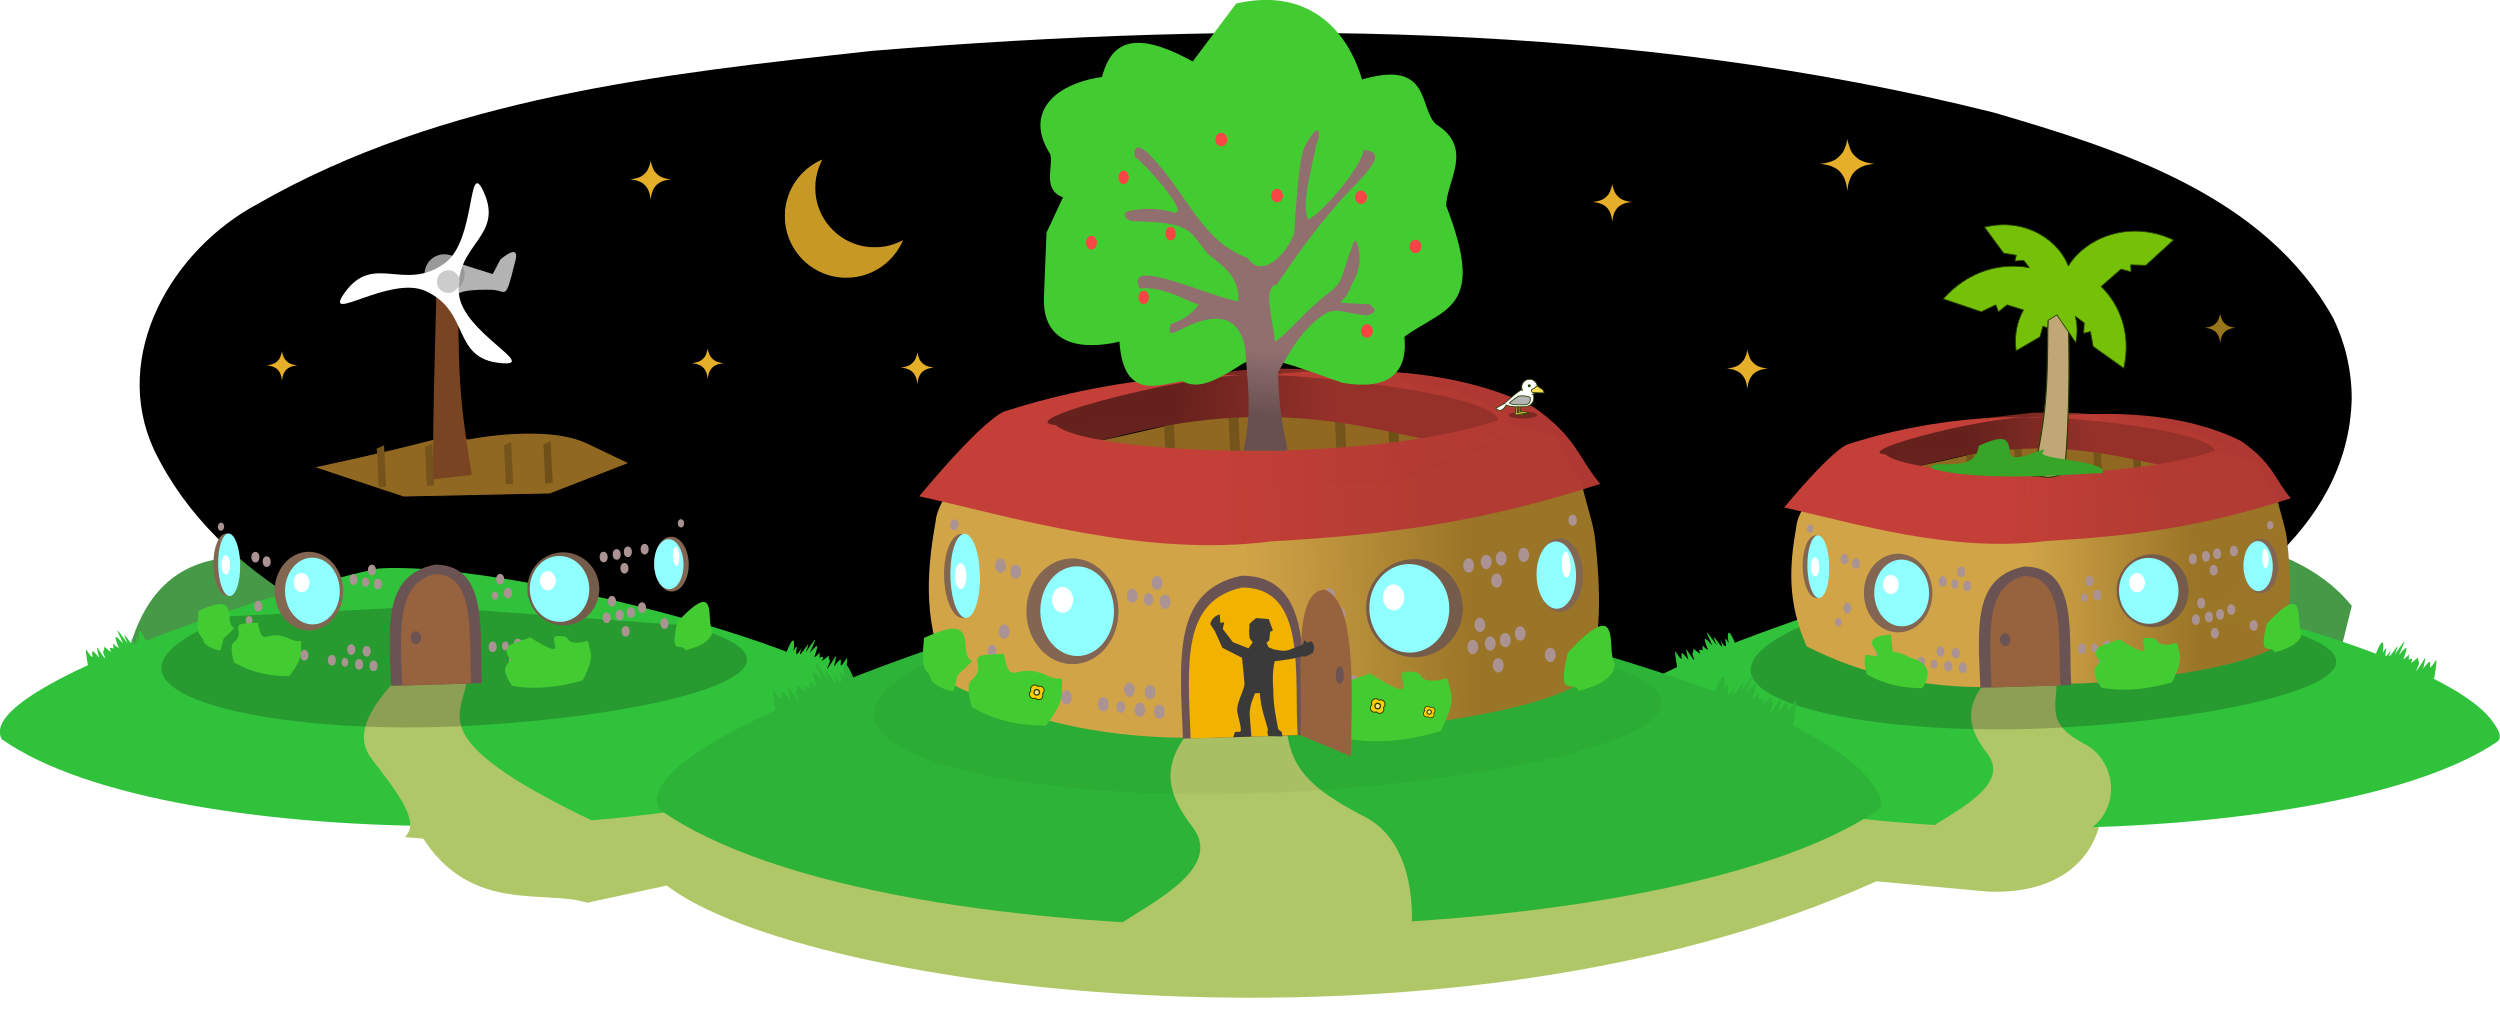 <?xml version="1.0" encoding="UTF-8"?>
<!-- Created with Inkscape (http://www.inkscape.org/) -->
<svg width="156.42mm" height="63.157mm" version="1.1" viewBox="0 0 156.42 63.157" xmlns="http://www.w3.org/2000/svg" xmlns:xlink="http://www.w3.org/1999/xlink">
 <defs>
  <linearGradient id="linearGradient50606" x1="421.46" x2="458.99" y1="81.216" y2="80.958" gradientTransform="matrix(.362 -.008 .009 .452 -122.38 55.957)" gradientUnits="userSpaceOnUse" xlink:href="#linearGradient15073"/>
  <linearGradient id="linearGradient15073">
   <stop stop-color="#d1a448" offset="0"/>
   <stop stop-color="#9b7527" stop-opacity=".992" offset="1"/>
  </linearGradient>
  <linearGradient id="linearGradient33560" x1="439.64" x2="412.56" y1="53.484" y2="53.871" gradientTransform="matrix(.362 -.008 .009 .452 -123.44 56.069)" gradientUnits="userSpaceOnUse" xlink:href="#linearGradient15111"/>
  <linearGradient id="linearGradient15111">
   <stop stop-color="#96312a" offset="0"/>
   <stop stop-color="#65211c" stop-opacity=".996" offset="1"/>
  </linearGradient>
  <linearGradient id="linearGradient33562" x1="419.65" x2="452.28" y1="64.964" y2="65.351" gradientTransform="matrix(.362 -.007 .009 .428 -122.85 57.356)" gradientUnits="userSpaceOnUse" xlink:href="#linearGradient15103"/>
  <linearGradient id="linearGradient15103">
   <stop stop-color="#c33f37" offset="0"/>
   <stop stop-color="#b33a33" stop-opacity=".98" offset="1"/>
  </linearGradient>
  <linearGradient id="linearGradient15121" x1="367.11" x2="367.22" y1="87.487" y2="90.811" gradientUnits="userSpaceOnUse">
   <stop stop-color="#916f6f" offset="0"/>
   <stop stop-color="#685050" stop-opacity=".992" offset="1"/>
  </linearGradient>
  <mask maskUnits="userSpaceOnUse">
   <path d="m1881.6-3090.4a411.14 386.68 0 0 1-411.14 386.69 411.14 386.68 0 0 1-411.14-386.69 411.14 386.68 0 0 1 411.14-386.68 411.14 386.68 0 0 1 411.14 386.68z" fill="#0ff" stroke-linecap="round" stroke-linejoin="round" stroke-miterlimit="10" stroke-width="3.484"/>
  </mask>
  <filter id="filter147381" x="0" y="0" width="1" height="1" color-interpolation-filters="sRGB">
   <feColorMatrix values="0.919 0 0 -0.219 0.041 0 0.919 0 -0.219 0.041 0 0 0.919 -0.219 0.041 0 0 0 1 0"/>
  </filter>
  <filter id="filter147385" x="0" y="0" width="1" height="1" color-interpolation-filters="sRGB">
   <feColorMatrix values="0.919 0 0 -0.219 0.041 0 0.919 0 -0.219 0.041 0 0 0.919 -0.219 0.041 0 0 0 1 0"/>
  </filter>
  <filter id="filter147389" x="0" y="0" width="1" height="1" color-interpolation-filters="sRGB">
   <feColorMatrix values="0.919 0 0 -0.219 0.041 0 0.919 0 -0.219 0.041 0 0 0.919 -0.219 0.041 0 0 0 1 0"/>
  </filter>
  <filter id="filter147393" x="-.009" y="-.011" width="1.018" height="1.011" color-interpolation-filters="sRGB">
   <feColorMatrix values="0.919 0 0 -0.219 0.041 0 0.919 0 -0.219 0.041 0 0 0.919 -0.219 0.041 0 0 0 1 0"/>
  </filter>
  <filter id="filter147397" x="0" y="0" width="1" height="1" color-interpolation-filters="sRGB">
   <feColorMatrix values="0.919 0 0 -0.219 0.041 0 0.919 0 -0.219 0.041 0 0 0.919 -0.219 0.041 0 0 0 1 0"/>
  </filter>
  <filter id="filter147401" x="0" y="0" width="1" height="1" color-interpolation-filters="sRGB">
   <feColorMatrix values="0.919 0 0 -0.219 0.041 0 0.919 0 -0.219 0.041 0 0 0.919 -0.219 0.041 0 0 0 1 0"/>
  </filter>
  <filter id="filter147405" x="0" y="0" width="1" height="1" color-interpolation-filters="sRGB">
   <feColorMatrix values="0.919 0 0 -0.219 0.041 0 0.919 0 -0.219 0.041 0 0 0.919 -0.219 0.041 0 0 0 1 0"/>
  </filter>
  <filter id="filter147409" x="0" y="0" width="1" height="1" color-interpolation-filters="sRGB">
   <feColorMatrix values="0.919 0 0 -0.219 0.041 0 0.919 0 -0.219 0.041 0 0 0.919 -0.219 0.041 0 0 0 1 0"/>
  </filter>
  <filter id="filter147413" x="0" y="0" width="1" height="1" color-interpolation-filters="sRGB">
   <feColorMatrix values="0.919 0 0 -0.219 0.041 0 0.919 0 -0.219 0.041 0 0 0.919 -0.219 0.041 0 0 0 1 0"/>
  </filter>
  <filter id="filter147417" x="0" y="0" width="1" height="1" color-interpolation-filters="sRGB">
   <feColorMatrix values="0.919 0 0 -0.219 0.041 0 0.919 0 -0.219 0.041 0 0 0.919 -0.219 0.041 0 0 0 1 0"/>
  </filter>
  <filter id="filter147421" x="0" y="0" width="1" height="1" color-interpolation-filters="sRGB">
   <feColorMatrix values="0.919 0 0 -0.219 0.041 0 0.919 0 -0.219 0.041 0 0 0.919 -0.219 0.041 0 0 0 1 0"/>
  </filter>
  <filter id="filter147425" x="0" y="0" width="1" height="1" color-interpolation-filters="sRGB">
   <feColorMatrix values="0.919 0 0 -0.219 0.041 0 0.919 0 -0.219 0.041 0 0 0.919 -0.219 0.041 0 0 0 1 0"/>
  </filter>
  <filter id="filter147429" x="0" y="0" width="1" height="1" color-interpolation-filters="sRGB">
   <feColorMatrix values="0.919 0 0 -0.219 0.041 0 0.919 0 -0.219 0.041 0 0 0.919 -0.219 0.041 0 0 0 1 0"/>
  </filter>
  <filter id="filter147433" x="0" y="0" width="1" height="1" color-interpolation-filters="sRGB">
   <feColorMatrix values="0.919 0 0 -0.219 0.041 0 0.919 0 -0.219 0.041 0 0 0.919 -0.219 0.041 0 0 0 1 0"/>
  </filter>
  <filter id="filter147437" x="-.009" y="-.008" width="1.017" height="1.008" color-interpolation-filters="sRGB">
   <feColorMatrix values="0.919 0 0 -0.219 0.041 0 0.919 0 -0.219 0.041 0 0 0.919 -0.219 0.041 0 0 0 1 0"/>
  </filter>
  <filter id="filter147441" x="0" y="0" width="1" height="1" color-interpolation-filters="sRGB">
   <feColorMatrix values="0.919 0 0 -0.219 0.041 0 0.919 0 -0.219 0.041 0 0 0.919 -0.219 0.041 0 0 0 1 0"/>
  </filter>
 </defs>
 <g transform="translate(-24.288 -47.076)" opacity=".818" style="mix-blend-mode:difference"></g>
 <g transform="translate(35.573 -21.791)">
  <path d="m5.439 67.223c-2.39 1.566-5.146 3.801-3.37-0.891 0.275-0.726-29.842-1.388-30.068-2.485 0.648-0.92 0.923-7.068 7.372-7.197 0.569-0.58 27.994 5.549 27.893 6.566-0.027 0.272 0.493-0.29-0.225-1.298-0.752-1.056-14.539-2.314-11.242-2.976 8.788-0.362 8.676-0.354 10.551-2.928-0.522-2.648 9.967 0.195 9.22 2.384 0.896-1.343 1.322-4.148 3.578-3.363 2.812 0.431-0.254 1.688 0.51 1.783 4.3 0.536 33.686 14.253 49.914 0.172 3.671-3.186 6.9 0.358 7.055 0.808 10.522-1.8 28.606-5.93 34.946 1.899l-0.932 3.768" fill="#469946" filter="url(#filter147381)"/>
  <path d="m13.781 67.223c-1.504 1.566-3.24 3.801-2.122-0.891 0.173-0.726-0.917-1.247-1.059-2.344 0.408-0.92 0.063-2.152 2.379-2.282 0.358-0.58 2.016 0.492 1.952 1.51-0.017 0.272 0.31-0.29-0.142-1.298-0.473-1.056-0.063-1.976 2.012-2.637 5.533-0.362 2.309 0.877 3.49-1.696-1.133-0.722-1.021-1.472-0.258-2.237 1.263-1.05 1.843-0.727 2.378-0.313 1.77 0.431-0.16 1.688 0.321 1.783 4.147 0.822 1.707 2.224 2.951 0.743l2.276 5.359" fill="#008000" filter="url(#filter147385)"/>
  <path d="m61.558 56.916c0.656-0.099 1.251 1.38 1.967-0.313-0.191-1.181 1.021-1.377 2.432-1.433 2.962 0.894 2.144 1.754 1.243 2.613 0.123 0.419-0.372 1.333 0.5 1.15 1.38-1.787 1.379-0.035 1.981 0.169 1.725 1.471 0.257 1.437 0.299 2.115-1.183 2.214 1.643 0.873 2.571 1.215 2.714 0.739 1.16 1.829 1.095 2.796l-1 2.804-12.047-3.563" fill="#008000" filter="url(#filter147389)"/>
  <g transform="matrix(.109 0 0 .109 -252.95 -161.51)" filter="url(#filter147393)">
   <g transform="translate(-352.25 60.347)">
    <g transform="matrix(.13 0 0 .13 2156.3 1790.8)">
     <path d="m4964.9 2184.7c0 12.865-10.43 23.293-23.294 23.293h-166.32c-12.864 0-23.293-10.429-23.293-23.293 0-12.865 10.429-23.293 23.293-23.293h166.32c12.864-1e-3 23.294 10.428 23.294 23.293z" fill="#38200e" opacity=".2"/>
     <g stroke="#283f00" stroke-linecap="round" stroke-linejoin="round" stroke-miterlimit="10" stroke-width="4.298">
      <path d="m4863.5 2174.7v-31.525c0-1.928 1.562-3.493 3.501-3.493 1.928 0 3.486 1.565 3.486 3.493v30.983c41.307 0.472 40.213 9.235 40.213 9.235h-53.613c-0.541-5.616 3.346-7.826 6.413-8.693z" fill="#ffde55"/>
      <path d="m4847.2 2180.7v-31.53c0-1.928 1.559-3.494 3.486-3.494 1.939 0 3.5 1.566 3.5 3.494v30.983c41.308 0.472 40.213 9.235 40.213 9.235h-53.624c-0.532-5.617 3.358-7.821 6.425-8.688z" fill="#ffde55"/>
      <path d="m4792.5 2130.8c-0.064-0.455 74.498-73.248 99.785-73.248 25.273 0 45.777 20.501 45.777 45.786s-20.504 45.786-45.777 45.786c-21.063 0-76.32 3.857-94.206-9.457-27.938 50.054-53.277 17.479-53.277 17.479z" fill="#fff"/>
      <path d="m4928.7 2087.2c18.546-6.072 30.256-25.019 26.747-44.773-3.868-21.628-24.526-36.031-46.151-32.179-21.633 3.856-36.028 24.509-32.184 46.144 0.66 3.656 1.799 7.111 3.324 10.297" fill="#fff"/>
      <path d="m4942 2077.8c-21.202 2.194-21.624-18.449-3.651-20.469 0 0 8.05-8.764 17.149-14.869 11.481 13.818 32.543 14.939 34.655 36.768z" fill="#ffde55"/>
      <path d="m4919.7 2099.5s6.986 36.644-23.314 39.557c0 0-82.766 4.653-81.596-11.077l31.234-13.405" fill="#fff"/>
     </g>
     <path d="m4907.5 2044.8c1.094 3.954 5.188 6.278 9.145 5.173 3.961-1.089 6.271-5.195 5.176-9.148-1.094-3.949-5.188-6.268-9.152-5.173-3.954 1.104-6.263 5.193-5.169 9.148z" fill="#283f00"/>
    </g>
   </g>
  </g>
 </g>
 <g transform="translate(-24.288 -47.076)">
  <path d="m171.43 72.036c-0.213 8.343-8.228 13.302-15.011 16.447-15.817 6.815-33.167 9.331-50.265 10.154-17.152 0.145-34.366-2.691-50.622-8.148-8.21-3.137-17.551-6.872-21.607-15.268-2.732-5.93 1.137-12.532 6.477-15.382 11.645-6.676 25.354-8.144 38.463-9.582 23.378-1.915 47.281-1.859 70.16 3.858 7.934 2.321 16.986 5.19 21.246 12.867 0.766 1.567 1.164 3.309 1.158 5.053z" stroke-linecap="round" stroke-linejoin="round" stroke-miterlimit="10" stroke-width=".317" style="mix-blend-mode:difference"/>
  <g fill="#fbc02d">
   <g>
    <path d="m77.1 64.454c-0.722-0.034-1.376-0.241-1.957-0.621-0.587-0.383-1.037-0.89-1.35-1.518-0.212-0.425-0.335-0.855-0.387-1.361-0.014-0.129-0.013-0.579 0-0.701 0.018-0.158 0.033-0.269 0.053-0.374 0.21-1.1 0.89-2.055 1.865-2.618 0.091-0.053 0.397-0.205 0.412-0.205 0.005 0-0.024 0.068-0.065 0.152-0.2 0.412-0.314 0.821-0.36 1.293-0.015 0.156-0.013 0.539 0.004 0.697 0.083 0.767 0.364 1.433 0.856 2.028 0.088 0.106 0.344 0.361 0.456 0.454 0.243 0.201 0.457 0.341 0.724 0.475 0.416 0.208 0.817 0.324 1.295 0.377 0.126 0.014 0.623 0.014 0.736 2.75e-4 0.32-0.039 0.547-0.088 0.801-0.172 0.161-0.053 0.273-0.099 0.448-0.184 0.15-0.073 0.158-0.076 0.151-0.056-0.02 0.057-0.17 0.35-0.235 0.458-0.39 0.648-0.944 1.158-1.618 1.488-0.433 0.212-0.892 0.338-1.374 0.377-0.113 0.009-0.369 0.015-0.457 0.012z" opacity=".792" stroke-width=".008"/>
    <path d="m125.15 60.837c-0.027-0.26-0.122-0.519-0.254-0.691-0.169-0.22-0.459-0.368-0.809-0.412l-0.156-0.02 0.142-0.02c0.193-0.027 0.331-0.067 0.481-0.139 0.101-0.049 0.153-0.087 0.258-0.191 0.111-0.111 0.141-0.151 0.2-0.273 0.329-0.821-0.021-0.679 0.314 0.014 0.05 0.101 0.09 0.155 0.184 0.249 0.066 0.066 0.16 0.143 0.207 0.171 0.125 0.073 0.315 0.134 0.509 0.164l0.169 0.026-0.148 0.018c-0.354 0.044-0.648 0.195-0.815 0.418-0.133 0.178-0.204 0.358-0.245 0.631l-0.025 0.167z" opacity=".909" stroke-width=".015"/>
    <path d="m68.558 70.709c-0.022-0.211-0.099-0.421-0.206-0.56-0.137-0.179-0.372-0.298-0.656-0.335l-0.127-0.016 0.115-0.016c0.156-0.022 0.268-0.054 0.39-0.113 0.082-0.04 0.124-0.07 0.209-0.155 0.09-0.09 0.115-0.123 0.162-0.221 0.267-0.666-0.017-0.551 0.255 0.011 0.041 0.082 0.073 0.126 0.15 0.202 0.054 0.054 0.129 0.116 0.168 0.139 0.101 0.059 0.256 0.109 0.413 0.133l0.137 0.021-0.12 0.015c-0.287 0.036-0.525 0.158-0.661 0.339-0.108 0.144-0.165 0.29-0.199 0.512l-0.021 0.135z" opacity=".909" stroke-width=".012"/>
    <path d="m41.921 70.818c-0.021-0.204-0.096-0.408-0.2-0.544-0.133-0.174-0.361-0.29-0.637-0.325l-0.123-0.015 0.111-0.015c0.152-0.021 0.26-0.052 0.379-0.109 0.08-0.038 0.12-0.068 0.203-0.15 0.088-0.087 0.111-0.119 0.157-0.215 0.259-0.646-0.016-0.535 0.247 0.011 0.039 0.079 0.071 0.122 0.145 0.196 0.052 0.052 0.126 0.113 0.163 0.135 0.098 0.058 0.248 0.106 0.401 0.129l0.133 0.02-0.117 0.014c-0.279 0.035-0.51 0.153-0.642 0.329-0.105 0.14-0.16 0.282-0.193 0.497l-0.02 0.131z" opacity=".909" stroke-width=".012"/>
    <path d="m81.697 71.02c0.023-0.219 0.103-0.438 0.215-0.583 0.143-0.186 0.387-0.311 0.683-0.348l0.132-0.017-0.12-0.016c-0.163-0.023-0.279-0.056-0.406-0.117-0.086-0.041-0.129-0.073-0.218-0.161-0.094-0.093-0.119-0.128-0.169-0.23-0.278-0.693 0.017-0.573-0.265 0.011-0.042 0.085-0.076 0.131-0.156 0.21-0.056 0.056-0.135 0.121-0.175 0.144-0.105 0.062-0.266 0.113-0.43 0.138l-0.143 0.022 0.125 0.016c0.299 0.038 0.547 0.164 0.688 0.353 0.113 0.15 0.172 0.302 0.207 0.533l0.021 0.141z" opacity=".909" stroke-width=".013"/>
    <path d="m65.012 59.469c0.028-0.27 0.127-0.54 0.265-0.719 0.176-0.229 0.478-0.383 0.843-0.429l0.163-0.021-0.148-0.021c-0.2-0.028-0.344-0.069-0.501-0.145-0.106-0.051-0.159-0.09-0.268-0.199-0.116-0.115-0.147-0.158-0.208-0.284-0.342-0.855 0.021-0.707-0.327 0.015-0.052 0.105-0.093 0.161-0.192 0.259-0.069 0.069-0.166 0.149-0.216 0.178-0.13 0.076-0.328 0.14-0.53 0.17l-0.176 0.027 0.154 0.019c0.369 0.046 0.674 0.203 0.849 0.435 0.139 0.185 0.212 0.373 0.255 0.657l0.026 0.174z" opacity=".909" stroke-width=".016"/>
    <path d="m139.89 58.87c0.036-0.357 0.167-0.713 0.35-0.95 0.233-0.303 0.631-0.506 1.113-0.567l0.215-0.027-0.195-0.027c-0.265-0.037-0.455-0.092-0.662-0.191-0.139-0.067-0.21-0.119-0.354-0.263-0.153-0.152-0.194-0.208-0.275-0.375-0.452-1.129 0.028-0.934-0.432 0.02-0.068 0.138-0.124 0.213-0.254 0.342-0.091 0.091-0.22 0.197-0.285 0.235-0.172 0.101-0.434 0.185-0.701 0.225l-0.233 0.035 0.204 0.026c0.487 0.061 0.89 0.268 1.121 0.574 0.184 0.244 0.28 0.493 0.337 0.868l0.035 0.229z" opacity=".909" stroke-width=".021"/>
    <path d="m133.63 71.304c0.028-0.27 0.127-0.54 0.265-0.719 0.176-0.229 0.478-0.383 0.843-0.429l0.163-0.021-0.148-0.021c-0.2-0.028-0.344-0.069-0.501-0.145-0.106-0.051-0.159-0.09-0.268-0.199-0.116-0.115-0.147-0.158-0.208-0.284-0.342-0.855 0.021-0.707-0.327 0.015-0.052 0.105-0.094 0.161-0.192 0.259-0.069 0.069-0.166 0.149-0.216 0.178-0.13 0.076-0.328 0.14-0.53 0.17l-0.176 0.027 0.154 0.019c0.369 0.046 0.674 0.203 0.849 0.435 0.139 0.185 0.212 0.373 0.255 0.657l0.026 0.174z" opacity=".909" stroke-width=".016"/>
   </g>
   <path d="m163.19 68.468c-0.021-0.204-0.096-0.408-0.2-0.544-0.133-0.173-0.361-0.29-0.637-0.325l-0.123-0.016 0.112-0.015c0.152-0.021 0.26-0.052 0.379-0.109 0.08-0.038 0.12-0.068 0.203-0.15 0.088-0.087 0.111-0.119 0.157-0.215 0.259-0.646-0.016-0.535 0.247 0.011 0.039 0.079 0.071 0.122 0.145 0.196 0.052 0.052 0.126 0.113 0.163 0.135 0.098 0.058 0.248 0.106 0.401 0.129l0.133 0.02-0.117 0.014c-0.279 0.035-0.51 0.153-0.642 0.329-0.105 0.14-0.16 0.282-0.193 0.497l-0.02 0.131z" fill-opacity=".672" opacity=".909" stroke-width=".012"/>
  </g>
  <path d="m49.995 98.132c2.987 6.41 8.128 4.502 11.034 5.428l4.977-1.077c8.571 6.598 48.72 11.885 75.684-0.265l7.005 0.647c4.318 0.153 6.326-1.923 6.916-4.026l-24.797-3.886-57.105 1.278z" fill="#b0c767" filter="url(#filter147397)" stroke-width="5.413"/>
  <g transform="matrix(.109 0 0 .109 -76.174 -159.14)" filter="url(#filter147401)">
   <g transform="translate(-56.498 23.317)">
    <g>
     <g transform="matrix(6.34 -.141 .088 4.97 1822.7 1661.8)" fill="#31c23c">
      <path d="m9.068 127.45c-2.636-6.32 27.682-17.354 34.41-18.729 10.078-0.653 42.433 9.902 47.216 18.775 0.3 0.556 0.169 0.313 0.385 0.783 0.286 0.622 0.38 1.277-0.005 1.581-14.96 12.445-66.933 11.824-82.006-2.41z"/>
      <path d="m22.343 116.72c-0.749-2.462-0.797-1.198-0.654-0.208-0.756-1.777 0.298 1.812-0.757-0.375 0.718 2.447-1.242-2.188-0.34 0.554-1.021-1.854-1.137-2.113-0.377 0.042-0.437-0.583-1.045-1.669-0.403 0.506-0.636-0.448-0.465-0.992-0.494 0.041-0.877-0.49 0.5 1.222-0.831-0.248 0.069 0.762-0.387 0.096 0.236 1.691-0.803-1.24-1.116-2.667-0.704-0.402-1.331-2.287 0.071 1.46-1.181-1.019-0.059 0.324 0.126 1.542 0.192 2.23" stroke-opacity="0"/>
      <path d="m80.205 119.5c0.783-2.441 0.814-1.175 0.656-0.19 0.78-1.756-0.323 1.803 0.762-0.354-0.751 2.427 1.272-2.153 0.332 0.564 1.046-1.826 1.165-2.081 0.377 0.052 0.445-0.571 1.068-1.639 0.396 0.517 0.642-0.431 0.478-0.979 0.494 0.055 0.883-0.466-0.516 1.208 0.834-0.225-0.08 0.76 0.385 0.107-0.258 1.684 0.82-1.218 1.152-2.635 0.71-0.383 1.361-2.249-0.091 1.458 1.195-0.986 0.055 0.325-0.147 1.538-0.222 2.224" stroke-opacity="0"/>
     </g>
     <path transform="matrix(9.174 0 0 9.174 1642 1444.7)" d="m52.289 88.401c-1.956 2.014-1.464 3.434-0.287 4.976 1.575 2.064-2.559 3.794-3.625 4.692-0.205 0.173 0.212 0.258 0.372 0.283 3.608 0.577 5.232 0.57 9.323-0.076 2.312-1.24 2.067-4.337 0.104-5.463-2.633-1.357-1.825-2.298-1.813-4.584" fill="#b0c767"/>
     <path transform="matrix(9.174 0 0 9.174 1642 1444.7)" d="m41.537 84.883c-11.272 4.375 1.426 7.476 14.212 6.887 12.409-0.572 24.277-3.588 14.409-6.3l-16.452-1.202z" opacity=".2"/>
    </g>
    <g transform="matrix(7.218 0 0 7.218 1918.7 1565)">
     <g>
      <path d="m13.371 93.457c-1.524-3.462-1.398-6.287-0.818-9.535 0.127-1.727 2.946-4.307 2.946-4.307l5.602-1.444 8.535-0.775 12.74-0.266 6.776 1.65 1.649 2.951c0.218 1.085 0.652 2.2 0.77 3.232 0.328 2.867 0.388 5.886-0.395 8.17-2.731 2.279-13.245 3.269-16.842 3.295l-7.278 0.273c-4.761-0.071-9.32-1.008-13.685-3.243z" fill="url(#linearGradient50606)"/>
      <path d="m49.95 91.679c2.317-2.497 2.534-1.627 2.581-0.389 0.047 1.225 0.339 0.87 0.112 1.468-0.369 0.553-0.75 0.797-2.025 1.17-0.427-0.724-1.321 0.595-0.668-2.249z" fill="#43cc32"/>
      <path d="m27.188 96.752c-0.212-4.913-0.591-8.78 3.474-9.639 4.457 0 3.479 5.678 3.758 9.422" fill="#6c5353"/>
      <path d="m21.017 79.366c11.213-2.423 10.094-2.599 11.213-2.423l1.119 0.176s6.136-1.256 9.459 0.333l3.323 1.589-6.326 2.454-11.626 0.243z" fill="#906821" stroke="#000" stroke-width=".083px"/>
     </g>
     <g fill="#74541a">
      <path d="m36.185 78.041 0.117 2.681 0.594-0.054-0.162-3.299-0.59 0.26z"/>
      <path d="m29.906 78.172 0.117 2.681 0.594-0.054-0.162-3.299-0.59 0.26z"/>
      <path d="m26.075 78.293 0.117 2.681 0.594-0.054-0.162-3.299-0.59 0.26z"/>
     </g>
     <g>
      <path d="m39.324 77.975 0.117 2.681 0.594-0.054-0.162-3.299-0.59 0.26z" fill="#6f5019"/>
      <path d="m21.712 79.309c10.145-2.978 15.871-1.101 22.097 0.268l2.831-1.917-3.43-1.653c-3.946-0.376-5.655-1.275-11.838-1.127-4.725 0.487-5.518 0.697-6.266 0.904l-7.034 2.008z" fill="url(#linearGradient33560)"/>
      <ellipse transform="matrix(1 -.021 .019 1 0 0)" cx="18.944" cy="89.617" rx="2.723" ry="3.127" fill="#836652"/>
      <ellipse transform="matrix(1 -.021 .019 1 0 0)" cx="19.224" cy="89.617" rx="2.178" ry="2.653" fill="#8fffff"/>
      <ellipse transform="matrix(1 -.018 .022 1 0 0)" cx="38.908" cy="89.736" rx="2.863" ry="2.901" fill="#755b49"/>
      <ellipse transform="matrix(1 -.018 .021 1 0 0)" cx="38.694" cy="89.742" rx="2.365" ry="2.62" fill="#8fffff"/>
      <ellipse transform="matrix(1 -.021 .019 1 0 0)" cx="47.807" cy="88.076" rx="1.375" ry="2.177" fill="#836652"/>
      <ellipse transform="matrix(1 -.021 .019 1 0 0)" cx="47.6" cy="88.078" rx="1.168" ry="1.99" fill="#8fffff"/>
      <path d="m11.583 82.414c4.204-5.035 5.144-5.054 5.156-5.054 9.315-2.969 16.553-1.903 15.388-2.075-3.033-0.548-15.586 2.668-12.456 2.92 1.639 1.607 17.56 2.517 26.181-0.291-0.566-1.69-11.632-2.673-13.649-2.677 5.404-0.552 11.109-0.387 15.704 1.884 2.588 1.793 2.671 3.046 3.968 4.561-7.223 2.337-12.785 3.023-19.473 3.402-7.419 0.96-15.113-1.39-20.82-2.67z" fill="url(#linearGradient33562)"/>
     </g>
     <g transform="translate(4.681 .464)">
      <ellipse transform="matrix(1 -.021 .019 1 0 0)" cx="7.787" cy="86.828" rx="1.064" ry="2.487" fill="#836652"/>
      <ellipse transform="matrix(1 -.021 .019 1 0 0)" cx="7.975" cy="86.828" rx=".876" ry="2.487" fill="#8fffff"/>
     </g>
     <path d="m28.075 96.733c-0.176-4.528-0.475-8.092 2.601-8.87 3.376 0.016 2.652 5.244 2.875 8.695" fill="#97623e"/>
     <g fill="#ac9393">
      <ellipse transform="matrix(1 -.021 .019 1 0 0)" cx="23.97" cy="95.666" rx=".319" ry=".422"/>
      <ellipse transform="matrix(1 -.021 .019 1 0 0)" cx="22.824" cy="95.526" rx=".319" ry=".422"/>
      <ellipse transform="matrix(1 -.021 .019 1 0 0)" cx="21.698" cy="95.338" rx=".263" ry=".348"/>
      <ellipse transform="matrix(1 -.021 .019 1 0 0)" cx="20.666" cy="95.151" rx=".319" ry=".422"/>
      <ellipse transform="matrix(1 -.021 .019 1 0 0)" cx="23.444" cy="94.494" rx=".319" ry=".422"/>
      <ellipse transform="matrix(1 -.021 .019 1 0 0)" cx="22.224" cy="94.33" rx=".319" ry=".422"/>
      <ellipse transform="matrix(1 -.021 .019 1 0 0)" cx="18.488" cy="94.705" rx=".319" ry=".422"/>
      <ellipse transform="matrix(1 -.021 .019 1 0 0)" cx="17.418" cy="94.4" rx=".319" ry=".422"/>
      <ellipse transform="matrix(1 -.021 .019 1 0 0)" cx="33.469" cy="94.353" rx=".319" ry=".422"/>
      <ellipse transform="matrix(1 -.021 .019 1 0 0)" cx="34.482" cy="94.306" rx=".266" ry=".352"/>
      <ellipse transform="matrix(1 -.021 .019 1 0 0)" cx="35.477" cy="94.166" rx=".319" ry=".422"/>
      <ellipse transform="matrix(1 -.021 .019 1 0 0)" cx="35.064" cy="95.455" rx=".319" ry=".422"/>
      <ellipse transform="matrix(1 -.021 .019 1 0 0)" cx="42.427" cy="87.4" rx=".319" ry=".422"/>
      <ellipse transform="matrix(1 -.021 .019 1 0 0)" cx="43.468" cy="87.214" rx=".319" ry=".422"/>
      <ellipse transform="matrix(1 -.021 .019 1 0 0)" cx="44.36" cy="87.028" rx=".319" ry=".422"/>
      <ellipse transform="matrix(1 -.021 .019 1 0 0)" cx="45.698" cy="86.843" rx=".319" ry=".422"/>
      <ellipse transform="matrix(1 -.021 .019 1 0 0)" cx="44.063" cy="88.328" rx=".319" ry=".422"/>
      <ellipse transform="matrix(1 -.021 .019 1 0 0)" cx="43.617" cy="92.042" rx=".319" ry=".422"/>
      <ellipse transform="matrix(1 -.021 .019 1 0 0)" cx="44.509" cy="91.857" rx=".319" ry=".422"/>
      <ellipse transform="matrix(1 -.021 .019 1 0 0)" cx="45.401" cy="91.485" rx=".319" ry=".422"/>
      <ellipse transform="matrix(1 -.021 .019 1 0 0)" cx="44.063" cy="93.342" rx=".319" ry=".422"/>
      <ellipse transform="matrix(1 -.021 .019 1 0 0)" cx="42.576" cy="92.228" rx=".319" ry=".422"/>
      <ellipse transform="matrix(1 -.021 .019 1 0 0)" cx="43.022" cy="90.928" rx=".319" ry=".422"/>
      <ellipse transform="matrix(1 -.021 .019 1 0 0)" cx="33.722" cy="90.29" rx=".248" ry=".328"/>
      <ellipse transform="matrix(1 -.021 .019 1 0 0)" cx="34.763" cy="90.104" rx=".319" ry=".422"/>
      <ellipse transform="matrix(1 -.021 .019 1 0 0)" cx="34.168" cy="88.99" rx=".319" ry=".422"/>
      <ellipse transform="matrix(1 -.021 .019 1 0 0)" cx="39.725" cy="94.735" rx=".319" ry=".422"/>
      <ellipse transform="matrix(1 -.021 .019 1 0 0)" cx="47.158" cy="92.789" rx=".319" ry=".422"/>
      <ellipse transform="matrix(1 -.021 .019 1 0 0)" cx="24.439" cy="89.171" rx=".319" ry=".422"/>
      <ellipse transform="matrix(1 -.021 .019 1 0 0)" cx="23.463" cy="89.007" rx=".282" ry=".372"/>
      <ellipse transform="matrix(1 -.021 .019 1 0 0)" cx="22.505" cy="88.773" rx=".319" ry=".422"/>
      <ellipse transform="matrix(1 -.021 .019 1 0 0)" cx="23.988" cy="88.046" rx=".319" ry=".422"/>
      <ellipse transform="matrix(1 -.021 .019 1 0 0)" cx="15.635" cy="87.202" rx=".319" ry=".422"/>
      <ellipse transform="matrix(1 -.021 .019 1 0 0)" cx="14.743" cy="86.83" rx=".319" ry=".422"/>
      <ellipse transform="matrix(1 -.021 .019 1 0 0)" cx="14.891" cy="90.73" rx=".319" ry=".422"/>
      <ellipse transform="matrix(1 -.021 .019 1 0 0)" cx="14.148" cy="91.844" rx=".263" ry=".348"/>
      <ellipse transform="matrix(.845 .535 -.373 .928 0 0)" cx="44.773" cy="64.811" rx=".259" ry=".311"/>
      <ellipse transform="matrix(1 -.021 .019 1 0 0)" cx="48.627" cy="84.85" rx=".248" ry=".328"/>
     </g>
     <ellipse transform="matrix(1 -.021 .019 1 0 0)" cx="27.384" cy="93.501" rx=".413" ry=".516" fill="#6c5353"/>
     <g fill="#fff" fill-opacity=".992">
      <ellipse transform="matrix(1 -.021 .019 1 0 0)" cx="18.375" cy="88.929" rx=".631" ry=".768"/>
      <ellipse transform="matrix(1 -.021 .019 1 0 0)" cx="37.954" cy="89.192" rx=".631" ry=".768"/>
      <ellipse transform="matrix(1 -.004 .008 1 0 0)" cx="13.341" cy="87.191" rx=".339" ry=".768"/>
      <ellipse transform="matrix(.998 -.061 .044 .999 0 0)" cx="46.016" cy="89.357" rx=".257" ry=".768"/>
     </g>
     <path d="m36.823 96.756s-0.818-1.08-0.498-1.564c0.319-0.484 0.384-0.554 0.384-0.554s-0.945-0.873 0.301-1.304l1.246-0.432c3.35 2.128 1.242-0.089 2.113-0.105 1.225-0.078 0.597 0.465 1.466 0.522 1.059 0.05 0.961-0.503 1.113 0.383 0.281 0.743 0.107 1.345-0.516 2.615-1.674 0.46-3.423 0.798-5.608 0.439z" fill="#43cc32"/>
     <path d="m18.169 95.685s-0.401-1.212-0.057-1.572c2.585 0.609-1.561-1.375 1.951-1.589 0.394 2.192-0.477 0.799 1.539 1.828 1.587 0.411 1.7 1.404 0.946 2.432-1.375-0.026-2.783-0.183-4.38-1.099z" fill="#43cc32"/>
    </g>
   </g>
   <g transform="matrix(2.427 0 0 2.427 -5234.5 -3072.8)">
    <g transform="translate(-352.25 60.347)">
     <g transform="matrix(.455 0 0 .455 1907.3 1127.6)" stroke="#283f00" stroke-linecap="round" stroke-linejoin="round" stroke-miterlimit="10">
      <path d="m3221.8 2045.5c-0.95 27.558 1.395 47.908-8.08 86.859 6.095-0.504 7.126 2.722 16.428-1.583 0-0.215 3.839-29.724 1.913-86.549z" fill="#c1a778" stroke-width=".618"/>
      <path d="m3235.9 2049.4 4.601 3.442-0.296 5.378 3.524-0.901 1.388 7.71 15.934 11.378c4.142-18.149-2.293-33.317-11.741-42.512l10.342-9.026 5.205 1.405-0.157-3.63 7.838 0.257 14.458-13.208c-23.962-11.125-46.516-0.207-54.737 13.508-4.795-12.78-21.796-25.452-43.593-20.158l9.938 13.511 6.619 1.1-0.732 3.022 4.599-0.308 2.904 3.762c-13.957-2.694-31.429 1.084-44.768 16.224l19.778 6.691 7.531-3.603 1.419 3.603 4.467-3.603 8.511 2.67c-3.216 5.733-4.93 12.928-3.835 21.205l12.398-7.23 1.534-5.535 2.504 0.896 0.159-3.946 4.62-2.828 9.786 14.358s1.667-6.554-0.197-13.633z" fill="#75c108" stroke-width=".445"/>
     </g>
    </g>
   </g>
   <path d="m2057.5 2147.8c13.386-5.993 17.415-5.368 17.762 3.57 0.336 8.842 24.239-5.304 19.273-0.354-5.747 4.999 37.072 4.523 34.231 12.54-4.001-0.726-68.267 6.112-98.364-2.754-1.419-6.601 25.351 4.341 27.097-13.002z" fill="#36a528"/>
  </g>
  <g transform="matrix(.109 0 0 .109 -175.61 -159.26)" filter="url(#filter147405)">
   <g transform="translate(-56.498 23.317)">
    <g>
     <g transform="matrix(6.34 -.141 .088 4.97 1822.7 1661.8)" fill="#31c23c">
      <path d="m9.068 127.45c-2.636-6.32 27.682-17.354 34.41-18.729 10.078-0.653 42.433 9.902 47.216 18.775 0.3 0.556 0.169 0.313 0.385 0.783 0.286 0.622 0.38 1.277-0.005 1.581-14.96 12.445-66.933 11.824-82.006-2.41z"/>
      <path d="m22.343 116.72c-0.749-2.462-0.797-1.198-0.654-0.208-0.756-1.777 0.298 1.812-0.757-0.375 0.718 2.447-1.242-2.188-0.34 0.554-1.021-1.854-1.137-2.113-0.377 0.042-0.437-0.583-1.045-1.669-0.403 0.506-0.636-0.448-0.465-0.992-0.494 0.041-0.877-0.49 0.5 1.222-0.831-0.248 0.069 0.762-0.387 0.096 0.236 1.691-0.803-1.24-1.116-2.667-0.704-0.402-1.331-2.287 0.071 1.46-1.181-1.019-0.059 0.324 0.126 1.542 0.192 2.23" stroke-opacity="0"/>
      <path d="m80.205 119.5c0.783-2.441 0.814-1.175 0.656-0.19 0.78-1.756-0.323 1.803 0.762-0.354-0.751 2.427 1.272-2.153 0.332 0.564 1.046-1.826 1.165-2.081 0.377 0.052 0.445-0.571 1.068-1.639 0.396 0.517 0.642-0.431 0.478-0.979 0.494 0.055 0.883-0.466-0.516 1.208 0.834-0.225-0.08 0.76 0.385 0.107-0.258 1.684 0.82-1.218 1.152-2.635 0.71-0.383 1.361-2.249-0.091 1.458 1.195-0.986 0.055 0.325-0.147 1.538-0.222 2.224" stroke-opacity="0"/>
     </g>
     <path transform="matrix(9.174 0 0 9.174 1642 1444.7)" d="m52.289 88.401c-1.956 2.014-3.148 3.834-1.972 5.376 1.575 2.064 3.143 4.02 2.076 4.918 7.819 0.749 5.027 0.342 9.402-0.509-3.99 0.942 3.007 0.014 2.981-0.216 0 0-3.802-1.718-6.116-3.309-4.449-3.061-2.31-4.144-2.298-6.43" fill="#b0c767"/>
     <path transform="matrix(9.174 0 0 9.174 1642 1444.7)" d="m41.537 84.883c-11.272 4.375 1.426 7.476 14.212 6.887 12.409-0.572 24.277-3.588 14.409-6.3l-16.452-1.202z" opacity=".2"/>
    </g>
    <g transform="matrix(7.218 0 0 7.218 1918.7 1565)">
     <g>
      <path d="m13.371 93.457c-1.524-3.462-1.398-6.287-0.818-9.535 0.127-1.727 2.946-4.307 2.946-4.307l5.602-1.444 8.535-0.775 12.74-0.266 6.776 1.65 1.649 2.951c0.218 1.085 0.652 2.2 0.77 3.232 0.328 2.867 0.388 5.886-0.395 8.17-2.731 2.279-13.245 3.269-16.842 3.295l-7.278 0.273c-4.761-0.071-9.32-1.008-13.685-3.243z" fill="url(#linearGradient50606)"/>
      <path d="m11.871 90.793c1.854-0.83 2.413-0.744 2.461 0.495 0.047 1.225 0.735 0.539 0.047 1.225-0.796 0.692-0.388 0.327-0.781 1.438-0.554-0.101-0.995-0.305-1.297-0.637-0.197-0.914-0.671-0.118-0.429-2.52z" fill="#43cc32"/>
      <path d="m49.95 91.679c2.317-2.497 2.534-1.627 2.581-0.389 0.047 1.225 0.339 0.87 0.112 1.468-0.369 0.553-0.75 0.797-2.025 1.17-0.427-0.724-1.321 0.595-0.668-2.249z" fill="#43cc32"/>
      <path d="m27.188 96.752c-0.212-4.913-0.591-8.78 3.474-9.639 4.457 0 3.479 5.678 3.758 9.422" fill="#6c5353"/>
      <path d="m21.017 79.366c11.213-2.423 10.094-2.599 11.213-2.423l1.119 0.176s6.136-1.256 9.459 0.333l3.323 1.589-6.326 2.454-11.626 0.243z" fill="#906821" stroke="#000" stroke-width=".083px"/>
     </g>
     <g fill="#74541a">
      <path d="m36.185 78.041 0.117 2.681 0.594-0.054-0.162-3.299-0.59 0.26z"/>
      <path d="m29.906 78.172 0.117 2.681 0.594-0.054-0.162-3.299-0.59 0.26z"/>
      <path d="m26.075 78.293 0.117 2.681 0.594-0.054-0.162-3.299-0.59 0.26z"/>
     </g>
     <g>
      <path d="m39.324 77.975 0.117 2.681 0.594-0.054-0.162-3.299-0.59 0.26z" fill="#6f5019"/>
      <path d="m21.712 79.309c10.145-2.978 15.871-1.101 22.097 0.268l2.831-1.917-3.43-1.653c-3.946-0.376-5.655-1.275-11.838-1.127-4.725 0.487-5.518 0.697-6.266 0.904l-7.034 2.008z" fill="url(#linearGradient33560)"/>
      <ellipse transform="matrix(1 -.021 .019 1 0 0)" cx="18.944" cy="89.617" rx="2.723" ry="3.127" fill="#836652"/>
      <ellipse transform="matrix(1 -.021 .019 1 0 0)" cx="19.224" cy="89.617" rx="2.178" ry="2.653" fill="#8fffff"/>
      <ellipse transform="matrix(1 -.018 .022 1 0 0)" cx="38.908" cy="89.736" rx="2.863" ry="2.901" fill="#755b49"/>
      <ellipse transform="matrix(1 -.018 .021 1 0 0)" cx="38.694" cy="89.742" rx="2.365" ry="2.62" fill="#8fffff"/>
      <ellipse transform="matrix(1 -.021 .019 1 0 0)" cx="47.807" cy="88.076" rx="1.375" ry="2.177" fill="#836652"/>
      <ellipse transform="matrix(1 -.021 .019 1 0 0)" cx="47.6" cy="88.078" rx="1.168" ry="1.99" fill="#8fffff"/>
      <path d="m11.583 82.414c4.204-5.035 5.144-5.054 5.156-5.054 9.315-2.969 16.553-1.903 15.388-2.075-3.033-0.548-15.586 2.668-12.456 2.92 1.639 1.607 17.56 2.517 26.181-0.291-0.566-1.69-11.632-2.673-13.649-2.677 5.404-0.552 11.109-0.387 15.704 1.884 2.588 1.793 2.671 3.046 3.968 4.561-7.223 2.337-12.785 3.023-19.473 3.402-7.419 0.96-15.113-1.39-20.82-2.67z" fill="url(#linearGradient33562)"/>
     </g>
     <g transform="translate(4.681 .464)">
      <ellipse transform="matrix(1 -.021 .019 1 0 0)" cx="7.787" cy="86.828" rx="1.064" ry="2.487" fill="#836652"/>
      <ellipse transform="matrix(1 -.021 .019 1 0 0)" cx="7.975" cy="86.828" rx=".876" ry="2.487" fill="#8fffff"/>
     </g>
     <path d="m28.075 96.733c-0.176-4.528-0.475-8.092 2.601-8.87 3.376 0.016 2.652 5.244 2.875 8.695" fill="#97623e"/>
     <g fill="#ac9393">
      <ellipse transform="matrix(1 -.021 .019 1 0 0)" cx="23.97" cy="95.666" rx=".319" ry=".422"/>
      <ellipse transform="matrix(1 -.021 .019 1 0 0)" cx="22.824" cy="95.526" rx=".319" ry=".422"/>
      <ellipse transform="matrix(1 -.021 .019 1 0 0)" cx="21.698" cy="95.338" rx=".263" ry=".348"/>
      <ellipse transform="matrix(1 -.021 .019 1 0 0)" cx="20.666" cy="95.151" rx=".319" ry=".422"/>
      <ellipse transform="matrix(1 -.021 .019 1 0 0)" cx="23.444" cy="94.494" rx=".319" ry=".422"/>
      <ellipse transform="matrix(1 -.021 .019 1 0 0)" cx="22.224" cy="94.33" rx=".319" ry=".422"/>
      <ellipse transform="matrix(1 -.021 .019 1 0 0)" cx="18.488" cy="94.705" rx=".319" ry=".422"/>
      <ellipse transform="matrix(1 -.021 .019 1 0 0)" cx="17.418" cy="94.4" rx=".319" ry=".422"/>
      <ellipse transform="matrix(1 -.021 .019 1 0 0)" cx="33.469" cy="94.353" rx=".319" ry=".422"/>
      <ellipse transform="matrix(1 -.021 .019 1 0 0)" cx="34.482" cy="94.306" rx=".266" ry=".352"/>
      <ellipse transform="matrix(1 -.021 .019 1 0 0)" cx="35.477" cy="94.166" rx=".319" ry=".422"/>
      <ellipse transform="matrix(1 -.021 .019 1 0 0)" cx="35.064" cy="95.455" rx=".319" ry=".422"/>
      <ellipse transform="matrix(1 -.021 .019 1 0 0)" cx="42.427" cy="87.4" rx=".319" ry=".422"/>
      <ellipse transform="matrix(1 -.021 .019 1 0 0)" cx="43.468" cy="87.214" rx=".319" ry=".422"/>
      <ellipse transform="matrix(1 -.021 .019 1 0 0)" cx="44.36" cy="87.028" rx=".319" ry=".422"/>
      <ellipse transform="matrix(1 -.021 .019 1 0 0)" cx="45.698" cy="86.843" rx=".319" ry=".422"/>
      <ellipse transform="matrix(1 -.021 .019 1 0 0)" cx="44.063" cy="88.328" rx=".319" ry=".422"/>
      <ellipse transform="matrix(1 -.021 .019 1 0 0)" cx="43.617" cy="92.042" rx=".319" ry=".422"/>
      <ellipse transform="matrix(1 -.021 .019 1 0 0)" cx="44.509" cy="91.857" rx=".319" ry=".422"/>
      <ellipse transform="matrix(1 -.021 .019 1 0 0)" cx="45.401" cy="91.485" rx=".319" ry=".422"/>
      <ellipse transform="matrix(1 -.021 .019 1 0 0)" cx="44.063" cy="93.342" rx=".319" ry=".422"/>
      <ellipse transform="matrix(1 -.021 .019 1 0 0)" cx="42.576" cy="92.228" rx=".319" ry=".422"/>
      <ellipse transform="matrix(1 -.021 .019 1 0 0)" cx="43.022" cy="90.928" rx=".319" ry=".422"/>
      <ellipse transform="matrix(1 -.021 .019 1 0 0)" cx="33.722" cy="90.29" rx=".248" ry=".328"/>
      <ellipse transform="matrix(1 -.021 .019 1 0 0)" cx="34.763" cy="90.104" rx=".319" ry=".422"/>
      <ellipse transform="matrix(1 -.021 .019 1 0 0)" cx="34.168" cy="88.99" rx=".319" ry=".422"/>
      <ellipse transform="matrix(1 -.021 .019 1 0 0)" cx="39.725" cy="94.735" rx=".319" ry=".422"/>
      <ellipse transform="matrix(1 -.021 .019 1 0 0)" cx="47.158" cy="92.789" rx=".319" ry=".422"/>
      <ellipse transform="matrix(1 -.021 .019 1 0 0)" cx="24.439" cy="89.171" rx=".319" ry=".422"/>
      <ellipse transform="matrix(1 -.021 .019 1 0 0)" cx="23.463" cy="89.007" rx=".282" ry=".372"/>
      <ellipse transform="matrix(1 -.021 .019 1 0 0)" cx="22.505" cy="88.773" rx=".319" ry=".422"/>
      <ellipse transform="matrix(1 -.021 .019 1 0 0)" cx="23.988" cy="88.046" rx=".319" ry=".422"/>
      <ellipse transform="matrix(1 -.021 .019 1 0 0)" cx="15.635" cy="87.202" rx=".319" ry=".422"/>
      <ellipse transform="matrix(1 -.021 .019 1 0 0)" cx="14.743" cy="86.83" rx=".319" ry=".422"/>
      <ellipse transform="matrix(1 -.021 .019 1 0 0)" cx="14.891" cy="90.73" rx=".319" ry=".422"/>
      <ellipse transform="matrix(1 -.021 .019 1 0 0)" cx="14.148" cy="91.844" rx=".263" ry=".348"/>
      <ellipse transform="matrix(.845 .535 -.373 .928 0 0)" cx="44.773" cy="64.811" rx=".259" ry=".311"/>
      <ellipse transform="matrix(1 -.021 .019 1 0 0)" cx="48.627" cy="84.85" rx=".248" ry=".328"/>
     </g>
     <ellipse transform="matrix(1 -.021 .019 1 0 0)" cx="27.384" cy="93.501" rx=".413" ry=".516" fill="#6c5353"/>
     <g fill="#fff" fill-opacity=".992">
      <ellipse transform="matrix(1 -.021 .019 1 0 0)" cx="18.375" cy="88.929" rx=".631" ry=".768"/>
      <ellipse transform="matrix(1 -.021 .019 1 0 0)" cx="37.954" cy="89.192" rx=".631" ry=".768"/>
      <ellipse transform="matrix(1 -.004 .008 1 0 0)" cx="13.341" cy="87.191" rx=".339" ry=".768"/>
      <ellipse transform="matrix(.998 -.061 .044 .999 0 0)" cx="46.016" cy="89.357" rx=".257" ry=".768"/>
     </g>
     <path d="m36.823 96.756s-0.818-1.08-0.498-1.564c0.319-0.484 0.384-0.554 0.384-0.554s-0.945-0.873 0.301-1.304l1.246-0.432c3.35 2.128 1.242-0.089 2.113-0.105 1.225-0.078 0.597 0.465 1.466 0.522 1.059 0.05 0.961-0.503 1.113 0.383 0.281 0.743 0.107 1.345-0.516 2.615-1.674 0.46-3.423 0.798-5.608 0.439z" fill="#43cc32"/>
     <path d="m14.702 94.892s-0.401-1.212-0.057-1.572c1.033-0.823-0.267-1.408 0.909-1.526l1.042-0.063c0.394 2.192 0.634 0.313 2.65 1.342 0.799 0.33 0.839-0.205 0.772 0.651 0.061 0.759-0.197 1.266-0.937 2.267-1.375-0.026-2.783-0.183-4.38-1.099z" fill="#43cc32"/>
    </g>
   </g>
   <g transform="matrix(29.509 -1.726 1.506 27.02 -4367.3 -1725.7)" fill="#d4aa00" stroke="#000" stroke-width=".035">
    <g transform="matrix(.831 0 0 .831 35.401 27.148)" fill="#d4aa00" stroke="none">
     <path d="m210.74 156.93c0.117-2.118 0.172-2.645 0.342-4.982l0.509 0.135c-0.16 2.537-0.08 3.268 0.065 4.794" fill="#784421"/>
     <g transform="matrix(-.845 -.261 -.215 .845 422.89 79.744)">
      <path d="m211.99 150.27-1.157 0.113-0.115-0.461s-0.46-0.689-0.394 0.033c0.023 1.153 0.06 0.798 0.443 0.88 0.972 0.208 0.879 0.397 0.879 0.397" fill="#b3b3b3"/>
      <ellipse transform="matrix(.999 .042 -.033 .999 0 0)" cx="216.98" cy="141.71" rx=".533" ry=".573" fill="#999" stroke-width=".056"/>
      <g transform="matrix(-.438 -.983 .824 -.433 180.68 424.6)">
       <g transform="matrix(-.353 -1.023 -.856 .353 415.81 314.7)" fill="#f9f9f9">
        <path transform="matrix(.098 .015 -.013 .107 208.55 129.55)" d="m44.165 168.43c13.548-0.328 9.648 12.892 22.578 16.952 9.994 3.139 26.623-12.271 21.607-3.074-6.49 11.897-15.989 1.91-25.97 11.077-7.715 7.086-2.685 29.192-8.141 20.249-7.058-11.569 6.34-14.801 3.392-28.029-2.279-10.225-23.938-16.921-13.466-17.175z" fill="#fff"/>
       </g>
       <ellipse transform="matrix(.999 .042 -.033 .999 0 0)" cx="216.98" cy="141.71" rx=".304" ry=".327" fill="#ccc" stroke-width=".032"/>
       <ellipse transform="matrix(-.989 -.15 -.124 .992 0 0)" cx="-229.23" cy="117.28" rx="2.987" ry="3.25" fill="none"/>
      </g>
     </g>
    </g>
   </g>
  </g>
  <g>
   <g transform="matrix(.929 -.021 .013 .728 55.479 5.136)" fill="#2db337" filter="url(#filter147409)">
    <path d="m9.068 127.45c-2.636-6.32 27.682-17.354 34.41-18.729 10.078-0.653 42.433 9.902 47.216 18.775 0.3 0.556 0.169 0.313 0.385 0.783 0.286 0.622 0.38 1.277-0.005 1.581-14.96 12.445-66.933 11.824-82.006-2.41z"/>
    <path d="m22.343 116.72c-0.749-2.462-0.797-1.198-0.654-0.208-0.756-1.777 0.298 1.812-0.757-0.375 0.718 2.447-1.242-2.188-0.34 0.554-1.021-1.854-1.137-2.113-0.377 0.042-0.437-0.583-1.045-1.669-0.403 0.506-0.636-0.448-0.465-0.992-0.494 0.041-0.877-0.49 0.5 1.222-0.831-0.248 0.069 0.762-0.387 0.096 0.236 1.691-0.803-1.24-1.116-2.667-0.704-0.402-1.331-2.287 0.071 1.46-1.181-1.019-0.059 0.324 0.126 1.542 0.192 2.23" stroke-opacity="0"/>
    <path d="m80.205 119.5c0.783-2.441 0.814-1.175 0.656-0.19 0.78-1.756-0.323 1.803 0.762-0.354-0.751 2.427 1.272-2.153 0.332 0.564 1.046-1.826 1.165-2.081 0.377 0.052 0.445-0.571 1.068-1.639 0.396 0.517 0.642-0.431 0.478-0.979 0.494 0.055 0.883-0.466-0.516 1.208 0.834-0.225-0.08 0.76 0.385 0.107-0.258 1.684 0.82-1.218 1.152-2.635 0.71-0.383 1.361-2.249-0.091 1.458 1.195-0.986 0.055 0.325-0.147 1.538-0.222 2.224" stroke-opacity="0"/>
   </g>
   <path d="m99.3 92.147c-2.629 2.708-1.967 4.615-0.386 6.689 2.116 2.775-3.44 5.1-4.873 6.307-0.276 0.233 0.284 0.346 0.5 0.381 4.85 0.775 12.038 0.644 17.538-0.224 0.167-0.026 0.565-0.04 0.53-0.35 0 0 0.439-5.032-2.916-6.761-3.539-1.824-4.933-3.199-4.917-6.271" fill="#b0c767" filter="url(#filter147413)"/>
   <path d="m84.848 87.419c-15.152 5.881 1.917 10.048 19.104 9.257 16.679-0.768 32.631-4.822 19.367-8.469l-22.113-1.615z" filter="url(#filter147417)" opacity=".2"/>
  </g>
 </g>
 <g transform="matrix(.109 0 0 .109 -203.28 -204.55)">
  <g transform="matrix(9.703 0 0 9.703 2280.2 1361.8)" filter="url(#filter147421)">
   <g>
    <path d="m13.371 93.457c-1.524-3.462-1.398-6.287-0.818-9.535 0.127-1.727 2.946-4.307 2.946-4.307l5.602-1.444 8.535-0.775 12.74-0.266 6.776 1.65 1.649 2.951c0.218 1.085 0.652 2.2 0.77 3.232 0.328 2.867 0.388 5.886-0.395 8.17-2.731 2.279-13.245 3.269-16.842 3.295l-7.278 0.273c-4.761-0.071-9.32-1.008-13.685-3.243z" fill="url(#linearGradient50606)"/>
    <path d="m11.871 90.793c1.854-0.83 2.413-0.744 2.461 0.495 0.047 1.225 0.735 0.539 0.047 1.225-0.796 0.692-0.388 0.327-0.781 1.438-0.554-0.101-0.995-0.305-1.297-0.637-0.197-0.914-0.671-0.118-0.429-2.52z" fill="#43cc32"/>
    <path d="m49.95 91.679c2.317-2.497 2.534-1.627 2.581-0.389 0.047 1.225 0.339 0.87 0.112 1.468-0.369 0.553-0.75 0.797-2.025 1.17-0.427-0.724-1.321 0.595-0.668-2.249z" fill="#43cc32"/>
    <path d="m27.188 96.752c-0.212-4.913-0.591-8.78 3.474-9.639 4.457 0 3.479 5.678 3.758 9.422" fill="#6c5353"/>
    <path d="m21.017 79.366c11.213-2.423 10.094-2.599 11.213-2.423l1.119 0.176s6.136-1.256 9.459 0.333l3.323 1.589-6.326 2.454-11.626 0.243z" fill="#906821" stroke="#000" stroke-width=".083px"/>
   </g>
   <g fill="#74541a">
    <path d="m36.185 78.041 0.117 2.681 0.594-0.054-0.162-3.299-0.59 0.26z"/>
    <path d="m29.906 78.172 0.117 2.681 0.594-0.054-0.162-3.299-0.59 0.26z"/>
    <path d="m26.075 78.293 0.117 2.681 0.594-0.054-0.162-3.299-0.59 0.26z"/>
   </g>
   <g>
    <path d="m39.324 77.975 0.117 2.681 0.594-0.054-0.162-3.299-0.59 0.26z" fill="#6f5019"/>
    <path d="m21.712 79.309c10.145-2.978 15.871-1.101 22.097 0.268l2.831-1.917-3.43-1.653c-3.946-0.376-5.655-1.275-11.838-1.127-4.725 0.487-5.518 0.697-6.266 0.904l-7.034 2.008z" fill="url(#linearGradient33560)"/>
    <ellipse transform="matrix(1 -.021 .019 1 0 0)" cx="18.944" cy="89.617" rx="2.723" ry="3.127" fill="#836652"/>
    <ellipse transform="matrix(1 -.021 .019 1 0 0)" cx="19.224" cy="89.617" rx="2.178" ry="2.653" fill="#8fffff"/>
    <ellipse transform="matrix(1 -.018 .022 1 0 0)" cx="38.908" cy="89.736" rx="2.863" ry="2.901" fill="#755b49"/>
    <ellipse transform="matrix(1 -.018 .021 1 0 0)" cx="38.694" cy="89.742" rx="2.365" ry="2.62" fill="#8fffff"/>
    <ellipse transform="matrix(1 -.021 .019 1 0 0)" cx="47.807" cy="88.076" rx="1.375" ry="2.177" fill="#836652"/>
    <ellipse transform="matrix(1 -.021 .019 1 0 0)" cx="47.6" cy="88.078" rx="1.168" ry="1.99" fill="#8fffff"/>
    <path d="m11.583 82.414c4.204-5.035 5.144-5.054 5.156-5.054 9.315-2.969 16.553-1.903 15.388-2.075-3.033-0.548-15.586 2.668-12.456 2.92 1.639 1.607 17.56 2.517 26.181-0.291-0.566-1.69-11.632-2.673-13.649-2.677 5.404-0.552 11.109-0.387 15.704 1.884 2.588 1.793 2.671 3.046 3.968 4.561-7.223 2.337-12.785 3.023-19.473 3.402-7.419 0.96-15.113-1.39-20.82-2.67z" fill="url(#linearGradient33562)"/>
   </g>
   <g transform="translate(4.681 .464)">
    <ellipse transform="matrix(1 -.021 .019 1 0 0)" cx="7.787" cy="86.828" rx="1.064" ry="2.487" fill="#836652"/>
    <ellipse transform="matrix(1 -.021 .019 1 0 0)" cx="7.975" cy="86.828" rx=".876" ry="2.487" fill="#8fffff"/>
   </g>
   <g fill="#ac9393">
    <ellipse transform="matrix(1 -.021 .019 1 0 0)" cx="23.97" cy="95.666" rx=".319" ry=".422"/>
    <ellipse transform="matrix(1 -.021 .019 1 0 0)" cx="22.824" cy="95.526" rx=".319" ry=".422"/>
    <ellipse transform="matrix(1 -.021 .019 1 0 0)" cx="21.698" cy="95.338" rx=".263" ry=".348"/>
    <ellipse transform="matrix(1 -.021 .019 1 0 0)" cx="20.666" cy="95.151" rx=".319" ry=".422"/>
    <ellipse transform="matrix(1 -.021 .019 1 0 0)" cx="23.444" cy="94.494" rx=".319" ry=".422"/>
    <ellipse transform="matrix(1 -.021 .019 1 0 0)" cx="22.224" cy="94.33" rx=".319" ry=".422"/>
    <ellipse transform="matrix(1 -.021 .019 1 0 0)" cx="18.488" cy="94.705" rx=".319" ry=".422"/>
    <ellipse transform="matrix(1 -.021 .019 1 0 0)" cx="17.418" cy="94.4" rx=".319" ry=".422"/>
    <ellipse transform="matrix(1 -.021 .019 1 0 0)" cx="33.469" cy="94.353" rx=".319" ry=".422"/>
    <ellipse transform="matrix(1 -.021 .019 1 0 0)" cx="34.482" cy="94.306" rx=".266" ry=".352"/>
    <ellipse transform="matrix(1 -.021 .019 1 0 0)" cx="35.477" cy="94.166" rx=".319" ry=".422"/>
    <ellipse transform="matrix(1 -.021 .019 1 0 0)" cx="35.064" cy="95.455" rx=".319" ry=".422"/>
    <ellipse transform="matrix(1 -.021 .019 1 0 0)" cx="42.427" cy="87.4" rx=".319" ry=".422"/>
    <ellipse transform="matrix(1 -.021 .019 1 0 0)" cx="43.468" cy="87.214" rx=".319" ry=".422"/>
    <ellipse transform="matrix(1 -.021 .019 1 0 0)" cx="44.36" cy="87.028" rx=".319" ry=".422"/>
    <ellipse transform="matrix(1 -.021 .019 1 0 0)" cx="45.698" cy="86.843" rx=".319" ry=".422"/>
    <ellipse transform="matrix(1 -.021 .019 1 0 0)" cx="44.063" cy="88.328" rx=".319" ry=".422"/>
    <ellipse transform="matrix(1 -.021 .019 1 0 0)" cx="43.617" cy="92.042" rx=".319" ry=".422"/>
    <ellipse transform="matrix(1 -.021 .019 1 0 0)" cx="44.509" cy="91.857" rx=".319" ry=".422"/>
    <ellipse transform="matrix(1 -.021 .019 1 0 0)" cx="45.401" cy="91.485" rx=".319" ry=".422"/>
    <ellipse transform="matrix(1 -.021 .019 1 0 0)" cx="44.063" cy="93.342" rx=".319" ry=".422"/>
    <ellipse transform="matrix(1 -.021 .019 1 0 0)" cx="42.576" cy="92.228" rx=".319" ry=".422"/>
    <ellipse transform="matrix(1 -.021 .019 1 0 0)" cx="43.022" cy="90.928" rx=".319" ry=".422"/>
    <ellipse transform="matrix(1 -.021 .019 1 0 0)" cx="33.722" cy="90.29" rx=".248" ry=".328"/>
    <ellipse transform="matrix(1 -.021 .019 1 0 0)" cx="34.763" cy="90.104" rx=".319" ry=".422"/>
    <ellipse transform="matrix(1 -.021 .019 1 0 0)" cx="34.168" cy="88.99" rx=".319" ry=".422"/>
    <ellipse transform="matrix(1 -.021 .019 1 0 0)" cx="39.725" cy="94.735" rx=".319" ry=".422"/>
    <ellipse transform="matrix(1 -.021 .019 1 0 0)" cx="47.158" cy="92.789" rx=".319" ry=".422"/>
    <ellipse transform="matrix(1 -.021 .019 1 0 0)" cx="24.439" cy="89.171" rx=".319" ry=".422"/>
    <ellipse transform="matrix(1 -.021 .019 1 0 0)" cx="23.463" cy="89.007" rx=".282" ry=".372"/>
    <ellipse transform="matrix(1 -.021 .019 1 0 0)" cx="22.505" cy="88.773" rx=".319" ry=".422"/>
    <ellipse transform="matrix(1 -.021 .019 1 0 0)" cx="23.988" cy="88.046" rx=".319" ry=".422"/>
    <ellipse transform="matrix(1 -.021 .019 1 0 0)" cx="15.635" cy="87.202" rx=".319" ry=".422"/>
    <ellipse transform="matrix(1 -.021 .019 1 0 0)" cx="14.743" cy="86.83" rx=".319" ry=".422"/>
    <ellipse transform="matrix(1 -.021 .019 1 0 0)" cx="14.891" cy="90.73" rx=".319" ry=".422"/>
    <ellipse transform="matrix(1 -.021 .019 1 0 0)" cx="14.148" cy="91.844" rx=".263" ry=".348"/>
    <ellipse transform="matrix(.845 .535 -.373 .928 0 0)" cx="44.773" cy="64.811" rx=".259" ry=".311"/>
    <ellipse transform="matrix(1 -.021 .019 1 0 0)" cx="48.627" cy="84.85" rx=".248" ry=".328"/>
   </g>
   <g fill="#fff" fill-opacity=".992">
    <ellipse transform="matrix(1 -.021 .019 1 0 0)" cx="18.375" cy="88.929" rx=".631" ry=".768"/>
    <ellipse transform="matrix(1 -.021 .019 1 0 0)" cx="37.954" cy="89.192" rx=".631" ry=".768"/>
    <ellipse transform="matrix(1 -.004 .008 1 0 0)" cx="13.341" cy="87.191" rx=".339" ry=".768"/>
    <ellipse transform="matrix(.998 -.061 .044 .999 0 0)" cx="46.016" cy="89.357" rx=".257" ry=".768"/>
   </g>
   <g>
    <path d="m36.823 96.756s-0.818-1.08-0.498-1.564c0.319-0.484 0.384-0.554 0.384-0.554s-0.945-0.873 0.301-1.304l1.246-0.432c3.35 2.128 1.242-0.089 2.113-0.105 1.225-0.078 0.597 0.465 1.466 0.522 1.059 0.05 0.961-0.503 1.113 0.383 0.281 0.743 0.107 1.345-0.516 2.615-1.674 0.46-3.423 0.798-5.608 0.439z" fill="#43cc32"/>
    <path d="m14.702 94.892s-0.401-1.212-0.057-1.572c1.033-0.823-0.267-1.408 0.909-1.526l1.042-0.063c0.394 2.192 0.634 0.313 2.65 1.342 0.799 0.33 0.839-0.205 0.772 0.651 0.061 0.759-0.197 1.266-0.937 2.267-1.375-0.026-2.783-0.183-4.38-1.099z" fill="#43cc32"/>
    <path d="m37.116 97.802c0.102-4.528 0.263-9.082-1.522-9.86-1.959 0.016-1.327 5.155-1.457 8.606" fill="#97623e"/>
    <ellipse transform="matrix(-.999 -.036 -.011 1 0 0)" cx="-37.512" cy="91.648" rx=".24" ry=".516" fill="#6c5353"/>
   </g>
  </g>
  <path d="m2548.4 2300.5c-1.806-44.166-5.028-78.925 29.536-86.651 37.903 0 29.582 51.039 31.953 84.697" fill="#f2b200"/>
  <path d="m2572.9 2299.8c0.293-0.824 0.537-1.692 0.739-2.596 0.245-1.097 3.383 0.136 3.521-1.055 0.326-2.827-1.336-7.065-1.925-10.656-0.861-5.254 3.843-12.101 4.109-16.424l-1.427-14.859-11.34-5.825-4.249-9.461-2.641-4.044c0.36-1.936 1.946-4.796 5.439-5.532l0.315 4.811 2.263-0.403-0.866 3.861 5.799 7.577 8.955 3.581 2.434-3.443-1.717-2.262c-0.349-2.468-0.465-4.23-0.197-5.587 0.207-1.054-0.393-2.099 0.321-2.948 0.803-0.954 1.962-1.908 3.562-3.149l7.19 0.58 2.467 6.548-1.633 0.783-0.482 4.892-1.601 1.38 1.153 2.549 2.991 1.241c3.182 0.404 5.9 1.749 10.259-0.232l5.077-2.013 1.545-0.613c0.804-3.56 1.471-2.206 2.138-0.848l2.316-0.918c2.059 1.456 2.202 3.781 1.143 6.651-0.969 0.385-2.99 1.682-3.965 2.006-0.979 0.325-0.913-0.325-1.899-0.054-5.254 1.445-10.602 2.185-16.082 2.849-1.204 5.526-1.217 11.052-0.752 16.578 0.037 9.419 1.536 15.299 2.747 22.117 0.107 0.602 2.029 1.585 2.13 2.205 0.118 0.726 0.232 1.466 0.34 2.225l-8.172-0.145c-0.136-0.674-0.275-1.325-0.416-1.956-0.205-0.92 0.482-0.98 0.27-1.837-1.512-6.101-4.013-11.801-4.668-20.964l-2.779 0.163c-1.248 3.932-2.4 4.4-3.079 11.637l1.026 13.218z" fill="#3a3a3a" stroke-width="49.658" style="mix-blend-mode:normal"/>
  <g transform="matrix(.164 0 0 .164 1936.5 1755.3)" filter="url(#filter147425)">
   <ellipse cx="4894.7" cy="2192.6" rx="49.935" ry="12.142" opacity=".3"/>
   <g stroke="#283f00" stroke-linecap="round" stroke-linejoin="round" stroke-miterlimit="10" stroke-width="2.965">
    <path d="m4881 2180.9v-21.748c0-1.33 1.078-2.41 2.415-2.41 1.33 0 2.405 1.08 2.405 2.41v21.374c28.496 0.326 27.742 6.371 27.742 6.371h-36.986c-0.373-3.874 2.308-5.399 4.424-5.997z" fill="#ffde55"/>
    <path d="m4869.7 2185.1v-21.752c0-1.33 1.075-2.41 2.405-2.41 1.338 0 2.414 1.08 2.414 2.41v21.374c28.497 0.326 27.742 6.371 27.742 6.371h-36.993c-0.367-3.875 2.317-5.396 4.432-5.994z" fill="#ffde55"/>
    <path d="m4832 2150.6c-0.044-0.314 51.394-50.531 68.838-50.531 17.435 0 31.58 14.143 31.58 31.586 0 17.443-14.145 31.586-31.58 31.586-14.531 0-52.651 2.661-64.99-6.524-19.274 34.531-36.754 12.058-36.754 12.058z" fill="#fff"/>
    <path d="m4925.9 2120.6c12.794-4.189 20.872-17.26 18.452-30.887-2.668-14.92-16.92-24.857-31.838-22.199-14.924 2.66-24.854 16.908-22.203 31.833 0.455 2.522 1.241 4.906 2.293 7.104" fill="#fff"/>
    <path d="m4935.1 2114.1c-14.626 1.514-14.918-12.727-2.519-14.121 0 0 5.553-6.046 11.83-10.258 7.92 9.533 22.45 10.306 23.907 25.365z" fill="#ffde55"/>
    <path d="m4875.3 2128.1c7.375-5.999 44.058-2.358 44.853 4.769 0.796 7.135-0.756 21.892-16.505 23.406 0 0-57.097 3.21-56.29-7.642l27.942-20.533" fill="#b3b3b3"/>
   </g>
   <path d="m4911.3 2091.3c0.755 2.728 3.579 4.331 6.309 3.569 2.732-0.751 4.326-3.584 3.571-6.311-0.755-2.724-3.579-4.324-6.314-3.569-2.728 0.762-4.321 3.583-3.566 6.311z" fill="#283f00"/>
  </g>
  <g transform="matrix(.215 .05 -.05 .215 2816.9 2938.6)" filter="url(#filter147429)">
   <g stroke="#283f00" stroke-linecap="round" stroke-linejoin="round" stroke-miterlimit="10">
    <path d="m-2242-2580.9c-3.973-3.974-10.215-4.29-14.554-0.954-4.338-3.335-10.579-3.02-14.554 0.954-3.971 3.973-4.287 10.214-0.951 14.553-3.336 4.338-3.02 10.58 0.951 14.552 3.975 3.974 10.216 4.29 14.554 0.954 4.339 3.335 10.581 3.02 14.554-0.954 3.973-3.973 4.29-10.214 0.954-14.552 3.336-4.339 3.019-10.58-0.954-14.553z" fill="#fc0" stroke-width="2.586"/>
    <circle cx="-2256.5" cy="-2566.4" r="7.137" fill="#ffe680" stroke-width="3.545"/>
   </g>
  </g>
  <g transform="matrix(.215 .05 -.05 .215 3012.6 2946.5)" filter="url(#filter147433)">
   <g stroke="#283f00" stroke-linecap="round" stroke-linejoin="round" stroke-miterlimit="10">
    <path d="m-2242-2580.9c-3.973-3.974-10.215-4.29-14.554-0.954-4.338-3.335-10.579-3.02-14.554 0.954-3.971 3.973-4.287 10.214-0.951 14.553-3.336 4.338-3.02 10.58 0.951 14.552 3.975 3.974 10.216 4.29 14.554 0.954 4.339 3.335 10.581 3.02 14.554-0.954 3.973-3.973 4.29-10.214 0.954-14.552 3.336-4.339 3.019-10.58-0.954-14.553z" fill="#fc0" stroke-width="2.586"/>
    <circle cx="-2256.5" cy="-2566.4" r="7.137" fill="#ffe680" stroke-width="3.545"/>
   </g>
  </g>
  <g transform="matrix(3.438 0 0 3.458 624.29 2039)" filter="url(#filter147437)">
   <path d="m558.46 15.698c-4.417 0.548-9.707 3.437-10.138-6.716 0 0-12.994 4.061-12.566-6.56l0.428-10.621 2.999-6.404c-4.009-0.787-1.641-4.675-2.428-7.028-4.575-7.005 1.54-11.159 8.567-12.022 1.29-4.938 3.793-8.498 14.851-2.343l7.425-9.84c10.913-2.452 17.74 3.593 20.276 12.803 11.843-3.671 9.045 4.189 12.423 7.185 6.045 3.696 1.472 8.683 1.428 13.12 6.725 17.274-0.083 16.157-6.997 21.397 0.762 6.336-2.715 8.499-9.567 7.341-7.984-2.725-13.607-5.363-17.402-2.926-4.003 2.571-7.03 4.104-9.3 2.614z" fill="#43cc32" stroke="#43cc32" stroke-width="1.183px"/>
   <g transform="matrix(-2.811 0 0 3.342 1603.8 -281.36)" fill="#916f6f">
    <path d="m366.26 88.642c-0.689-1.021-1.389-2.117-2.701-2.871-0.763-0.434-1.384-0.019-2.629 0.029-0.312-0.101-0.669-0.188-0.116-0.548l1.743-0.077c-0.617-0.586-0.387-0.42-0.799-1.093-0.258-0.422-0.399-0.885-0.326-1.417 0.122-0.64 0.263-0.775 0.43-0.257 0.69 1.478 0.469 1.687 1.305 2.224 1.644 1.058 2.212 1.846 3.265 2.48 0.154-1.145 0.738-2.758-0.095-2.835-1.357-1.647-2.742-3.342-4.82-5.091-0.952-0.847-1.569-1.54-0.334-1.599 0.021 0.709 2.38 3.118 3.303 3.458 0.382-0.904-0.252-2.557-0.518-3.79-0.193-0.078-0.349-1.503 0.707 0.17 0.233 0.369 0.394 1.351 0.624 4.277 0.395 1.042 1.947 2.336 2.751 1.251 2.757-0.826 3.556-3.155 5.791-5.093 0.998-0.866 1.023-0.078 0.887 0.096-0.229 0.029-3.508 2.983-2.207 2.732 0.822-0.254 1.958-0.186 2.521-0.086 0.623 0.123 0.241 0.512-0.231 0.522-3.3 0.072-3.235 0.406-4.215 1.44-0.294 0.474-2.098 0.957-1.983 2.544 1.723-0.238 6.849-2.297 5.863-0.652-1.572-0.078-2.733 0.636-3.494 0.802 0.464 0.587 1.057 0.789 1.652 0.984 0.209 0.58-0.112 0.454-0.424 0.339-2.394-1.082-3.607-0.687-3.985 0.773-0.175 1.957-0.438 3.18 0.085 5.152-0.745 0.038-1.826 0.01-2.626 0.013 0.294-1.266 0.511-2.022 0.576-3.877z" fill="url(#linearGradient15121)"/>
   </g>
   <g transform="matrix(1.294 0 0 1.538 22.342 -63.895)" fill="#fa4545">
    <ellipse cx="409.18" cy="43.112" rx=".674" ry=".725"/>
    <ellipse cx="412.65" cy="36.22" rx=".674" ry=".725"/>
    <ellipse cx="406.59" cy="30.157" rx=".674" ry=".725"/>
    <ellipse cx="402.44" cy="37.204" rx=".674" ry=".725"/>
    <ellipse cx="402.44" cy="37.204" rx=".674" ry=".725"/>
    <ellipse cx="437.22" cy="32.299" rx=".765" ry=".725"/>
    <ellipse cx="437.99" cy="46.732" rx=".765" ry=".725"/>
    <ellipse cx="444.25" cy="37.612" rx=".765" ry=".725"/>
    <ellipse cx="426.39" cy="32.116" rx=".765" ry=".725"/>
    <ellipse cx="419.19" cy="26.07" rx=".765" ry=".725"/>
   </g>
  </g>
  <g transform="matrix(.17 .04 -.04 .17 2966.3 2811.9)" filter="url(#filter147441)">
   <g stroke="#283f00" stroke-linecap="round" stroke-linejoin="round" stroke-miterlimit="10">
    <path d="m-2242-2580.9c-3.973-3.974-10.215-4.29-14.554-0.954-4.338-3.335-10.579-3.02-14.554 0.954-3.971 3.973-4.287 10.214-0.951 14.553-3.336 4.338-3.02 10.58 0.951 14.552 3.975 3.974 10.216 4.29 14.554 0.954 4.339 3.335 10.581 3.02 14.554-0.954 3.973-3.973 4.29-10.214 0.954-14.552 3.336-4.339 3.019-10.58-0.954-14.553z" fill="#fc0" stroke-width="2.586"/>
    <circle cx="-2256.5" cy="-2566.4" r="7.137" fill="#ffe680" stroke-width="3.545"/>
   </g>
  </g>
 </g>
</svg>
